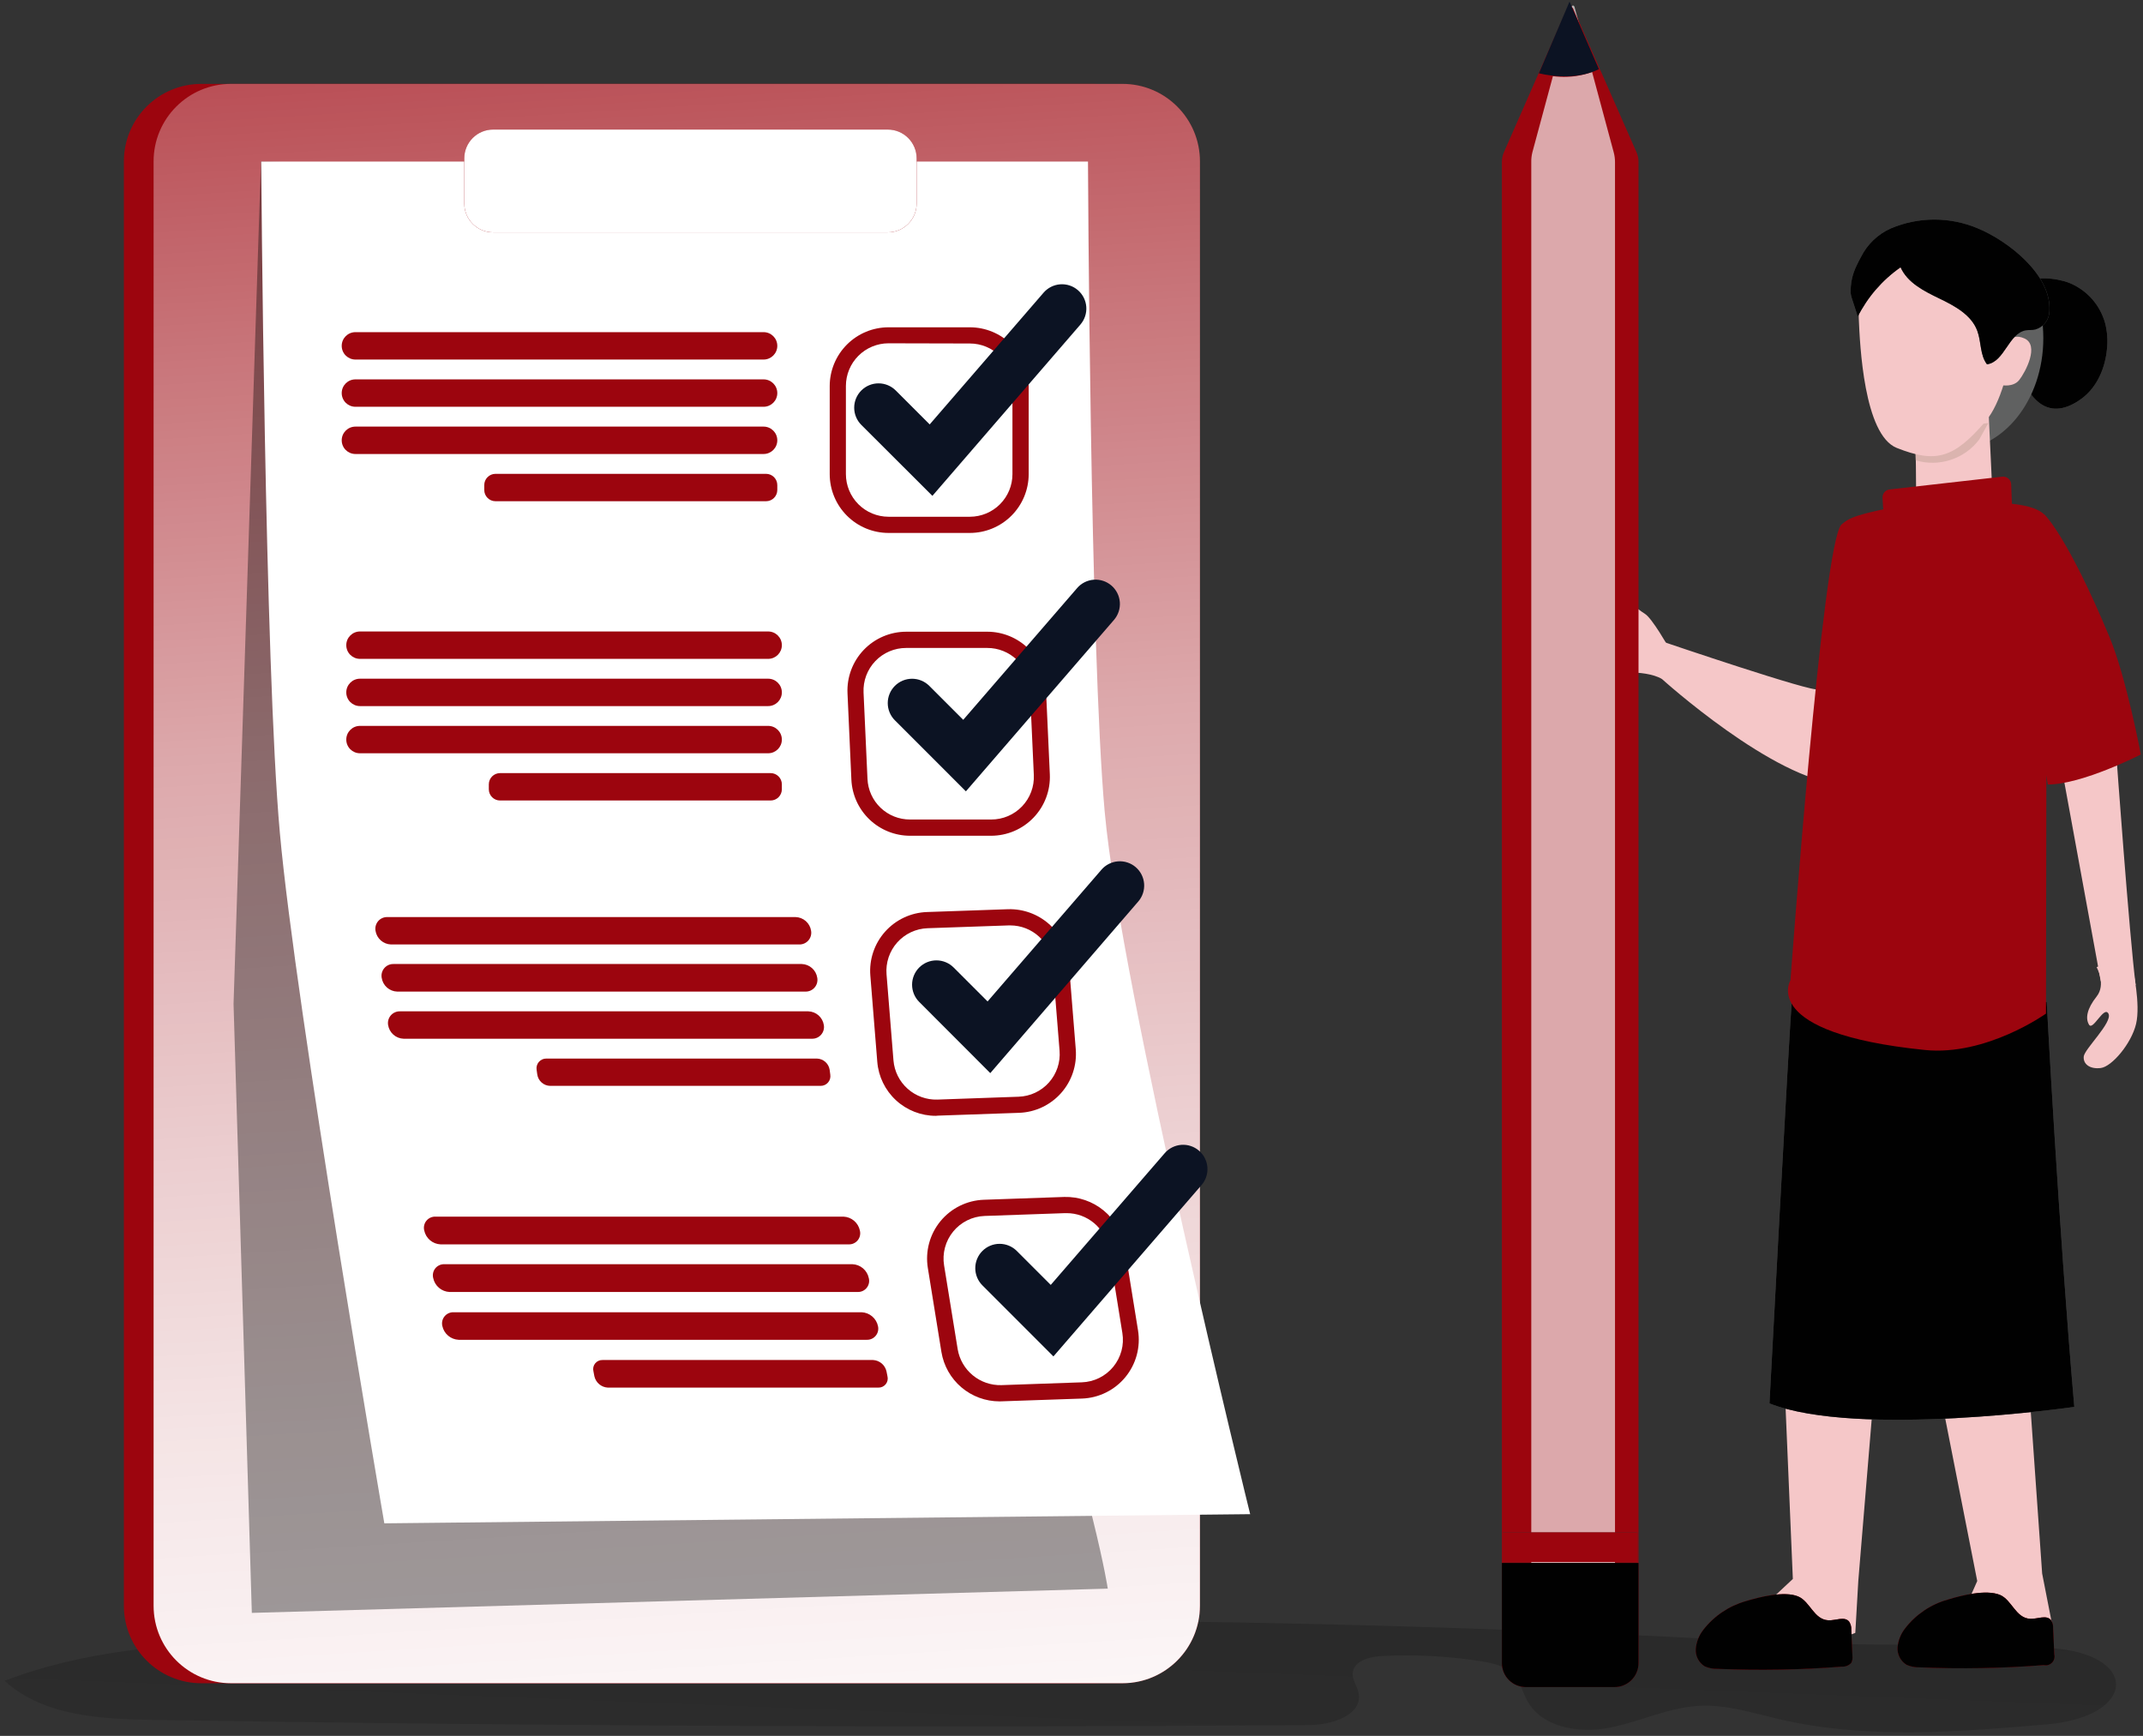 <svg width="442" height="358" viewBox="0 0 442 358" fill="none" xmlns="http://www.w3.org/2000/svg">
<rect x="0" y="0" width="442" height="358" fill="#333333" stroke="none"/>
<path d="M362.55 338.52C259.271 332.812 155.759 332.718 52.47 338.24C35.02 339.17 17.26 340.33 0.96 346.64C8.96 353.95 20.86 354.53 31.7 354.71C111.133 355.99 190.573 356.343 270.02 355.77C274.68 355.77 281.12 353.7 280.2 349.12C279.92 347.74 278.91 346.5 278.99 345.12C279.14 342.57 282.4 341.65 284.99 341.53C291.883 341.174 298.794 341.542 305.61 342.63C308.08 343.04 310.72 343.63 312.35 345.53C313.63 347.01 314.06 349.02 314.99 350.73C318.05 356.32 325.69 357.54 331.99 356.31C338.29 355.08 344.15 352.11 350.52 351.79C356.13 351.5 361.61 353.31 367.09 354.58C385 358.72 403.67 357.19 421.98 355.64C440.98 354.03 441.38 340.9 422.44 339.85C402.56 338.78 382.47 339.63 362.55 338.52Z" fill="url(#paint0_linear)"/>
<path d="M433.29 202.37L424.72 155.57H436.49C436.49 155.57 439.19 193.01 440.49 203.16L433.29 202.37Z" fill="#F5C7C8"/>
<path d="M439.89 199.8C439.89 199.8 441.54 207.1 440.57 211.17C439.6 215.24 435.57 219.98 433.29 220.26C431.01 220.54 429.61 219.42 429.78 217.87C429.95 216.32 435.78 210.81 434.88 209.06C433.98 207.31 431.68 212.63 430.88 211.34C430.08 210.05 430.42 208.05 432.43 205.52C434.44 202.99 432.43 199.46 432.43 199.46C432.43 199.46 438.47 196.78 439.89 199.8Z" fill="#F5C7C8"/>
<path d="M416.92 58.55C419.37 56.74 424.35 57.36 426.82 58.35C428.602 59.077 430.193 60.203 431.471 61.642C432.749 63.081 433.679 64.795 434.19 66.65C434.635 68.39 434.763 70.195 434.57 71.98C434.21 75.91 432.52 79.88 429.33 82.22C422.65 87.1 418.53 82.57 416.55 76.48C415.288 73.035 414.883 69.336 415.37 65.7C415.73 62.95 414.47 60.78 416.6 58.81L416.92 58.55Z" fill="#606161"/>
<path d="M416.92 58.55C419.37 56.74 424.35 57.36 426.82 58.35C428.602 59.077 430.193 60.203 431.471 61.642C432.749 63.081 433.679 64.795 434.19 66.65C434.635 68.39 434.763 70.195 434.57 71.98C434.21 75.91 432.52 79.88 429.33 82.22C422.65 87.1 418.53 82.57 416.55 76.48C415.288 73.035 414.883 69.336 415.37 65.7C415.73 62.95 414.47 60.78 416.6 58.81L416.92 58.55Z" fill="url(#paint1_linear)"/>
<path d="M402.92 92.86C413.148 92.86 421.44 82.518 421.44 69.76C421.44 57.002 413.148 46.66 402.92 46.66C392.692 46.66 384.4 57.002 384.4 69.76C384.4 82.518 392.692 92.86 402.92 92.86Z" fill="#606161"/>
<path d="M344.15 133.49C344.15 133.49 340.75 127.49 339.28 126.6C337.81 125.71 335.2 123.24 334.44 123.8C333.07 124.8 338.97 130.04 333.71 129.65C332.88 129.58 328.66 129.65 326.62 131.56C326.22 131.94 325.904 132.401 325.695 132.911C325.485 133.422 325.386 133.971 325.404 134.523C325.422 135.074 325.557 135.616 325.799 136.112C326.041 136.608 326.386 137.047 326.81 137.4C328.19 138.34 332.93 138.78 335.49 138.7C338.05 138.62 341.05 138.99 342.79 140.04" fill="#F5C7C8"/>
<path d="M380.44 108.03C380.44 108.03 378.01 115.67 377.77 119.8C377.53 123.93 375.59 141.28 374.94 142.13C374.29 142.98 343.17 132.4 343.17 132.4C343.17 132.4 341.29 135.05 342.79 140.04C342.79 140.04 365.9 160.95 379.89 161.77C393.88 162.59 392.08 129.46 392.08 129.46" fill="#F5C7C8"/>
<path d="M407.81 326.06L405.24 331.87C406.76 331.35 414.04 337.2 417.32 337.21C419.477 337.119 421.553 336.361 423.26 335.04L421.2 324.51L417.53 272.38L397.8 275.24L407.81 326.06Z" fill="#F5C7C8"/>
<path d="M369.78 325.63L365.99 329.18C367.59 329.06 373.18 336.54 376.36 337.37C378.474 337.82 380.675 337.603 382.66 336.75L383.28 326.03L387.28 277.78L367.83 279.69L369.78 325.63Z" fill="#F5C7C8"/>
<path d="M410.16 85.17L410.95 101.95C410.071 103.23 408.866 104.253 407.459 104.912C406.053 105.571 404.497 105.843 402.95 105.7C394.85 104.8 395.2 102.4 395.2 102.4C395.2 102.4 395.2 90.29 394.88 87.58" fill="#F5C7C8"/>
<path d="M408.23 90.63L410.1 87.25L394.89 88.94C395.01 89.94 395.09 92.38 395.13 94.94C397.493 95.641 400.013 95.604 402.354 94.834C404.695 94.064 406.745 92.597 408.23 90.63V90.63Z" fill="#DBB4AF"/>
<path d="M422.14 206.63C422.14 206.63 424.58 252.79 427.83 290.15C427.83 290.15 383.19 296.58 364.96 289.43C364.96 289.43 368.88 214.99 369.7 204.31L422.14 206.63Z" fill="#606161"/>
<path d="M422.14 206.63C422.14 206.63 424.58 252.79 427.83 290.15C427.83 290.15 383.19 296.58 364.96 289.43C364.96 289.43 368.88 214.99 369.7 204.31L422.14 206.63Z" fill="url(#paint2_linear)"/>
<path d="M422.15 107.06C422.15 107.06 422.07 103.76 410.64 103.66C402.31 103.58 399.4 102.9 393.48 104.03C382.68 106.09 381.48 106.76 379.83 108.16C375.92 111.53 369.29 202.16 369.29 202.16C369.29 202.16 362.66 213.04 396.99 216.54C409.69 217.84 421.99 209.04 421.99 209.04L422.15 107.06Z" fill="#9C050E"/>
<path d="M416.48 58C416.48 58 415.81 79.49 409.56 86.84C402.97 94.6 399.22 95.55 391.22 92.38C384.42 89.67 383.61 71.06 383.38 65.7C382.79 51.79 404.11 39.81 416.48 58Z" fill="#F5C7C8"/>
<path d="M421.45 121.78L421.95 209L414.06 213.55L412.65 136.51L421.45 121.78Z" fill="url(#paint3_linear)"/>
<path d="M414.81 99.93L414.96 103.86C414.971 104.173 414.892 104.482 414.732 104.752C414.573 105.021 414.339 105.239 414.06 105.38C414.06 105.38 407.9 107.47 397.23 108.03L389.39 106.03C389.108 105.912 388.865 105.718 388.688 105.469C388.511 105.219 388.408 104.925 388.39 104.62L388.28 102.67C388.257 102.251 388.394 101.84 388.663 101.518C388.932 101.197 389.314 100.99 389.73 100.94L412.94 98.31C413.172 98.279 413.408 98.297 413.632 98.364C413.856 98.431 414.064 98.545 414.24 98.698C414.417 98.851 414.56 99.04 414.658 99.253C414.756 99.465 414.808 99.696 414.81 99.93V99.93Z" fill="#9C050E"/>
<path d="M414.81 99.93L414.96 103.86C414.971 104.173 414.892 104.482 414.732 104.752C414.573 105.021 414.339 105.239 414.06 105.38C414.06 105.38 407.9 107.47 397.23 108.03L389.39 106.03C389.108 105.912 388.865 105.718 388.688 105.469C388.511 105.219 388.408 104.925 388.39 104.62L388.28 102.67C388.257 102.251 388.394 101.84 388.663 101.518C388.932 101.197 389.314 100.99 389.73 100.94L412.94 98.31C413.172 98.279 413.408 98.297 413.632 98.364C413.856 98.431 414.064 98.545 414.24 98.698C414.417 98.851 414.56 99.04 414.658 99.253C414.756 99.465 414.808 99.696 414.81 99.93V99.93Z" fill="url(#paint4_linear)"/>
<path d="M414 71.63C414 71.63 414.34 68.39 417.53 69.79C420.72 71.19 417.72 76.79 416.48 78.36C415.24 79.93 412.86 79.43 412.86 79.43" fill="#F5C7C8"/>
<path d="M419.04 56.7L420.31 61.78H418.23L416.48 54.03L419.04 56.7Z" fill="#4EAE93"/>
<path d="M421.72 106.16C421.72 106.16 426.42 110.58 435.07 131.33C438.6 139.81 441.55 155.6 441.55 155.6C441.55 155.6 429.49 161.79 422.38 161.79C419.2 143.34 411.56 136.19 410.14 127.68C408.72 119.17 417.42 104.52 421.72 106.16Z" fill="#9C050E"/>
<path d="M360.09 330.21C356.606 331.194 353.529 333.269 351.31 336.13C350.427 337.257 349.889 338.614 349.76 340.04C349.707 340.751 349.849 341.464 350.172 342.1C350.494 342.737 350.985 343.272 351.59 343.65C352.432 344.024 353.349 344.202 354.27 344.17C362.815 344.53 371.373 344.38 379.9 343.72C380.258 343.74 380.617 343.681 380.95 343.548C381.283 343.415 381.583 343.211 381.83 342.95C382.056 342.499 382.14 341.99 382.07 341.49L381.83 336.13C381.872 335.531 381.717 334.934 381.39 334.43C380.44 333.27 378.59 334.24 377.1 334.16C374.1 334 373.34 330.27 370.87 329.24C368.05 328.06 362.91 329.35 360.09 330.21Z" fill="#9C050E"/>
<path d="M401.72 329.9C398.232 330.877 395.153 332.953 392.94 335.82C392.052 336.945 391.51 338.303 391.38 339.73C391.328 340.441 391.473 341.152 391.797 341.787C392.121 342.422 392.614 342.955 393.22 343.33C394.062 343.707 394.978 343.889 395.9 343.86C404.445 344.222 413.004 344.068 421.53 343.4C421.834 343.469 422.15 343.46 422.449 343.372C422.748 343.284 423.019 343.121 423.237 342.898C423.455 342.675 423.612 342.4 423.693 342.099C423.774 341.799 423.776 341.482 423.7 341.18L423.46 335.81C423.502 335.214 423.347 334.62 423.02 334.12C422.07 332.96 420.22 333.93 418.72 333.85C415.72 333.69 414.97 329.96 412.5 328.92C409.63 327.74 404.5 329.03 401.72 329.9Z" fill="#9C050E"/>
<path d="M360.09 330.21C356.606 331.194 353.529 333.269 351.31 336.13C350.427 337.257 349.889 338.614 349.76 340.04C349.707 340.751 349.849 341.464 350.172 342.1C350.494 342.737 350.985 343.272 351.59 343.65C352.432 344.024 353.349 344.202 354.27 344.17C362.815 344.53 371.373 344.38 379.9 343.72C380.258 343.74 380.617 343.681 380.95 343.548C381.283 343.415 381.583 343.211 381.83 342.95C382.056 342.499 382.14 341.99 382.07 341.49L381.83 336.13C381.872 335.531 381.717 334.934 381.39 334.43C380.44 333.27 378.59 334.24 377.1 334.16C374.1 334 373.34 330.27 370.87 329.24C368.05 328.06 362.91 329.35 360.09 330.21Z" fill="url(#paint5_linear)"/>
<path d="M401.72 329.9C398.232 330.877 395.153 332.953 392.94 335.82C392.052 336.945 391.51 338.303 391.38 339.73C391.328 340.441 391.473 341.152 391.797 341.787C392.121 342.422 392.614 342.955 393.22 343.33C394.062 343.707 394.978 343.889 395.9 343.86C404.445 344.222 413.004 344.068 421.53 343.4C421.834 343.469 422.15 343.46 422.449 343.372C422.748 343.284 423.019 343.121 423.237 342.898C423.455 342.675 423.612 342.4 423.693 342.099C423.774 341.799 423.776 341.482 423.7 341.18L423.46 335.81C423.502 335.214 423.347 334.62 423.02 334.12C422.07 332.96 420.22 333.93 418.72 333.85C415.72 333.69 414.97 329.96 412.5 328.92C409.63 327.74 404.5 329.03 401.72 329.9Z" fill="url(#paint6_linear)"/>
<path d="M383.83 53C383.5 53.59 383.19 54.21 382.88 54.87C382.037 56.613 381.635 58.536 381.71 60.47C381.71 61.27 383.26 65.09 383.11 65.4C385.172 61.287 388.227 57.753 392 55.12C393.42 58.33 396.87 60.05 400 61.56C403.13 63.07 406.6 64.92 407.82 68.22C408.67 70.48 408.35 73.22 409.82 75.13C413.45 74.64 414.24 68.78 417.82 68.13C418.47 68.01 419.15 68.13 419.82 67.95C420.63 67.712 421.343 67.224 421.859 66.556C422.374 65.888 422.665 65.074 422.69 64.23C423.25 56.66 414.07 49.63 407.94 47.1C405.102 45.898 402.052 45.279 398.97 45.279C395.888 45.279 392.838 45.898 390 47.1C387.319 48.289 385.137 50.375 383.83 53V53Z" fill="#606161"/>
<path d="M383.83 53C383.5 53.59 383.19 54.21 382.88 54.87C382.037 56.613 381.635 58.536 381.71 60.47C381.71 61.27 383.26 65.09 383.11 65.4C385.172 61.287 388.227 57.753 392 55.12C393.42 58.33 396.87 60.05 400 61.56C403.13 63.07 406.6 64.92 407.82 68.22C408.67 70.48 408.35 73.22 409.82 75.13C413.45 74.64 414.24 68.78 417.82 68.13C418.47 68.01 419.15 68.13 419.82 67.95C420.63 67.712 421.343 67.224 421.859 66.556C422.374 65.888 422.665 65.074 422.69 64.23C423.25 56.66 414.07 49.63 407.94 47.1C405.102 45.898 402.052 45.279 398.97 45.279C395.888 45.279 392.838 45.898 390 47.1C387.319 48.289 385.137 50.375 383.83 53V53Z" fill="url(#paint7_linear)"/>
<path d="M225.38 17.3H41.53C32.705 17.3 25.55 24.454 25.55 33.28V331.16C25.55 339.986 32.705 347.14 41.53 347.14H225.38C234.206 347.14 241.36 339.986 241.36 331.16V33.28C241.36 24.454 234.206 17.3 225.38 17.3Z" fill="#9C050E"/>
<path d="M231.51 17.3H47.66C38.834 17.3 31.68 24.454 31.68 33.28V331.16C31.68 339.986 38.834 347.14 47.66 347.14H231.51C240.336 347.14 247.49 339.986 247.49 331.16V33.28C247.49 24.454 240.336 17.3 231.51 17.3Z" fill="#9C050E"/>
<path d="M231.51 17.3H47.66C38.834 17.3 31.68 24.454 31.68 33.28V331.16C31.68 339.986 38.834 347.14 47.66 347.14H231.51C240.336 347.14 247.49 339.986 247.49 331.16V33.28C247.49 24.454 240.336 17.3 231.51 17.3Z" fill="url(#paint8_linear)"/>
<path d="M48.17 207.04L53.82 33.32L217.17 36.77C217.17 36.77 195.81 217.09 210.89 263.63C225.97 310.17 228.48 327.63 228.48 327.63L51.94 332.63L48.17 207.04Z" fill="url(#paint9_linear)"/>
<path d="M257.85 312.27L79.27 314.16C79.27 314.16 60.91 207.49 57.72 171.73C54.59 137.28 53.87 33.32 53.87 33.32H224.4C224.4 33.32 224.83 134.07 227.85 167.45C231.19 204.28 257.85 312.27 257.85 312.27Z" fill="white"/>
<path d="M337.55 31.43L325.4 3.85L324.4 1.51C324.365 1.435 324.305 1.375 324.23 1.34C324.167 1.275 324.088 1.227 324.002 1.2C323.915 1.173 323.824 1.167 323.734 1.184C323.645 1.201 323.562 1.239 323.491 1.296C323.421 1.353 323.365 1.427 323.33 1.51L310.17 31.43C309.901 32.062 309.764 32.743 309.77 33.43V322.33H337.95V33.44C337.957 32.75 337.821 32.065 337.55 31.43V31.43ZM337.72 322.16H309.93V316.03H337.72V322.16Z" fill="#9C050E"/>
<path d="M333.1 33.44V316.03H315.83V33.4C315.817 32.726 315.895 32.053 316.06 31.4L324.13 1.48C324.129 1.418 324.15 1.358 324.19 1.31C324.36 1.04 324.66 1.11 324.76 1.48L325.4 3.82L332.83 31.4C333.011 32.065 333.102 32.751 333.1 33.44Z" fill="url(#paint10_linear)"/>
<path d="M315.83 322.16H333.1V342.98C333.1 345.72 331.72 347.93 330.05 347.93H318.84C317.16 347.93 315.84 345.72 315.84 342.98L315.83 322.16Z" fill="url(#paint11_linear)"/>
<path d="M337.95 33.44C333.561 35.581 328.743 36.693 323.86 36.693C318.977 36.693 314.159 35.581 309.77 33.44L318.07 15.3L324.36 1.55L329.78 14.3L337.95 33.44Z" fill="url(#paint12_linear)"/>
<path d="M329.78 14.26C326.12 15.975 321.968 16.329 318.07 15.26L324.36 1.51L329.78 14.26Z" fill="#9C050E"/>
<path d="M329.78 14.26C325.78 16.26 320.78 15.92 317.4 15.12L323.72 0.33L329.78 14.26Z" fill="url(#paint13_linear)"/>
<path d="M157.49 68.5H73.31C71.747 68.5 70.48 69.765 70.48 71.325C70.48 72.885 71.747 74.15 73.31 74.15H157.49C159.053 74.15 160.32 72.885 160.32 71.325C160.32 69.765 159.053 68.5 157.49 68.5Z" fill="#9C050E"/>
<path d="M157.49 78.24H73.31C71.747 78.24 70.48 79.505 70.48 81.065C70.48 82.625 71.747 83.89 73.31 83.89H157.49C159.053 83.89 160.32 82.625 160.32 81.065C160.32 79.505 159.053 78.24 157.49 78.24Z" fill="#9C050E"/>
<path d="M157.49 87.98H73.31C71.747 87.98 70.48 89.245 70.48 90.805C70.48 92.365 71.747 93.63 73.31 93.63H157.49C159.053 93.63 160.32 92.365 160.32 90.805C160.32 89.245 159.053 87.98 157.49 87.98Z" fill="#9C050E"/>
<path d="M158 97.72H102.2C100.919 97.72 99.88 98.759 99.88 100.04V101.05C99.88 102.331 100.919 103.37 102.2 103.37H158C159.281 103.37 160.32 102.331 160.32 101.05V100.04C160.32 98.759 159.281 97.72 158 97.72Z" fill="#9C050E"/>
<path d="M158.43 130.23H74.25C72.687 130.23 71.42 131.495 71.42 133.055C71.42 134.615 72.687 135.88 74.25 135.88H158.43C159.993 135.88 161.26 134.615 161.26 133.055C161.26 131.495 159.993 130.23 158.43 130.23Z" fill="#9C050E"/>
<path d="M158.43 139.97H74.25C72.687 139.97 71.42 141.235 71.42 142.795C71.42 144.355 72.687 145.62 74.25 145.62H158.43C159.993 145.62 161.26 144.355 161.26 142.795C161.26 141.235 159.993 139.97 158.43 139.97Z" fill="#9C050E"/>
<path d="M158.43 149.7H74.25C72.687 149.7 71.42 150.965 71.42 152.525C71.42 154.085 72.687 155.35 74.25 155.35H158.43C159.993 155.35 161.26 154.085 161.26 152.525C161.26 150.965 159.993 149.7 158.43 149.7Z" fill="#9C050E"/>
<path d="M158.94 159.44H103.14C101.859 159.44 100.82 160.479 100.82 161.76V162.77C100.82 164.051 101.859 165.09 103.14 165.09H158.94C160.221 165.09 161.26 164.051 161.26 162.77V161.76C161.26 160.479 160.221 159.44 158.94 159.44Z" fill="#9C050E"/>
<path d="M164.84 194.78H80.65C79.87 194.756 79.123 194.46 78.538 193.943C77.954 193.427 77.569 192.721 77.45 191.95C77.389 191.598 77.407 191.236 77.503 190.892C77.599 190.547 77.771 190.228 78.005 189.958C78.24 189.688 78.532 189.474 78.859 189.331C79.187 189.187 79.543 189.119 79.9 189.13H164.08C164.861 189.149 165.61 189.442 166.197 189.957C166.784 190.473 167.171 191.178 167.29 191.95C167.351 192.303 167.333 192.665 167.237 193.01C167.141 193.355 166.969 193.674 166.735 193.945C166.5 194.216 166.209 194.431 165.881 194.575C165.554 194.72 165.198 194.79 164.84 194.78V194.78Z" fill="#9C050E"/>
<path d="M166.14 204.5H81.95C81.159 204.482 80.4 204.183 79.808 203.658C79.217 203.132 78.831 202.414 78.72 201.63V201.63C78.661 201.278 78.68 200.917 78.777 200.573C78.874 200.23 79.046 199.912 79.28 199.642C79.514 199.373 79.805 199.158 80.132 199.014C80.459 198.87 80.813 198.801 81.17 198.81H165.36C166.139 198.833 166.884 199.128 167.469 199.643C168.053 200.158 168.439 200.861 168.56 201.63C168.627 201.983 168.614 202.347 168.523 202.695C168.432 203.043 168.264 203.366 168.032 203.64C167.801 203.915 167.511 204.135 167.183 204.284C166.856 204.432 166.499 204.506 166.14 204.5V204.5Z" fill="#9C050E"/>
<path d="M167.44 214.22H83.25C82.472 214.197 81.726 213.902 81.141 213.387C80.557 212.872 80.171 212.169 80.05 211.4V211.4C79.989 211.047 80.007 210.685 80.103 210.34C80.2 209.995 80.371 209.676 80.605 209.405C80.84 209.134 81.131 208.919 81.459 208.775C81.787 208.63 82.142 208.56 82.5 208.57H166.72C167.5 208.594 168.247 208.89 168.832 209.406C169.416 209.923 169.801 210.629 169.92 211.4C169.98 211.755 169.96 212.118 169.861 212.464C169.763 212.81 169.588 213.13 169.351 213.4C169.113 213.67 168.819 213.884 168.488 214.026C168.157 214.167 167.799 214.234 167.44 214.22V214.22Z" fill="#9C050E"/>
<path d="M169.25 223.94H113.45C112.811 223.922 112.198 223.682 111.718 223.26C111.238 222.838 110.92 222.261 110.82 221.63L110.68 220.63C110.633 220.342 110.65 220.047 110.73 219.766C110.809 219.485 110.949 219.225 111.139 219.004C111.33 218.783 111.567 218.606 111.833 218.486C112.099 218.366 112.388 218.306 112.68 218.31H168.49C169.13 218.328 169.744 218.57 170.225 218.994C170.705 219.418 171.022 219.997 171.12 220.63L171.25 221.63C171.295 221.917 171.277 222.211 171.197 222.491C171.117 222.77 170.977 223.029 170.786 223.249C170.596 223.469 170.36 223.645 170.094 223.764C169.829 223.884 169.541 223.944 169.25 223.94Z" fill="#9C050E"/>
<path d="M175.06 256.63H90.87C90.07 256.596 89.305 256.296 88.694 255.778C88.084 255.26 87.664 254.554 87.5 253.77V253.77C87.413 253.426 87.408 253.066 87.483 252.72C87.559 252.373 87.713 252.049 87.935 251.772C88.157 251.495 88.44 251.273 88.762 251.123C89.083 250.974 89.435 250.901 89.79 250.91H173.98C174.78 250.944 175.545 251.244 176.156 251.762C176.766 252.28 177.186 252.986 177.35 253.77V253.77C177.439 254.114 177.446 254.474 177.371 254.822C177.297 255.17 177.142 255.495 176.92 255.772C176.698 256.05 176.414 256.272 176.091 256.421C175.768 256.57 175.415 256.641 175.06 256.63V256.63Z" fill="#9C050E"/>
<path d="M176.93 266.45H92.72C91.919 266.415 91.152 266.114 90.542 265.594C89.931 265.074 89.512 264.365 89.35 263.58V263.58C89.262 263.237 89.254 262.877 89.328 262.531C89.402 262.184 89.556 261.859 89.777 261.582C89.998 261.304 90.281 261.082 90.602 260.933C90.924 260.783 91.275 260.71 91.63 260.72H175.82C176.62 260.752 177.387 261.052 177.997 261.57C178.608 262.088 179.028 262.796 179.19 263.58V263.58C179.28 263.922 179.289 264.281 179.217 264.627C179.144 264.974 178.993 265.299 178.774 265.577C178.555 265.855 178.274 266.079 177.955 266.23C177.635 266.382 177.284 266.457 176.93 266.45V266.45Z" fill="#9C050E"/>
<path d="M178.79 276.31H94.6C93.8 276.276 93.035 275.976 92.424 275.458C91.814 274.94 91.394 274.234 91.23 273.45C91.151 273.109 91.15 272.754 91.229 272.412C91.308 272.071 91.464 271.752 91.685 271.48C91.906 271.207 92.186 270.99 92.504 270.842C92.822 270.695 93.17 270.622 93.52 270.63H177.72C178.521 270.666 179.286 270.968 179.896 271.488C180.507 272.008 180.927 272.715 181.09 273.5V273.5C181.168 273.842 181.166 274.196 181.086 274.537C181.006 274.878 180.849 275.196 180.627 275.467C180.405 275.739 180.124 275.955 179.806 276.101C179.488 276.247 179.14 276.319 178.79 276.31V276.31Z" fill="#9C050E"/>
<path d="M181.16 286.17H125.36C124.705 286.135 124.079 285.886 123.579 285.462C123.079 285.037 122.731 284.461 122.59 283.82L122.4 282.82C122.326 282.538 122.32 282.242 122.381 281.957C122.442 281.672 122.569 281.405 122.752 281.177C122.935 280.95 123.168 280.769 123.433 280.648C123.699 280.526 123.989 280.469 124.28 280.48H180.08C180.732 280.516 181.354 280.765 181.852 281.187C182.351 281.609 182.697 282.183 182.84 282.82L183.04 283.82C183.113 284.103 183.119 284.399 183.058 284.684C182.997 284.97 182.87 285.237 182.688 285.465C182.505 285.693 182.272 285.876 182.007 285.998C181.742 286.12 181.452 286.179 181.16 286.17V286.17Z" fill="#9C050E"/>
<path d="M200.04 109.91H183.26C180.044 109.907 176.96 108.629 174.686 106.354C172.411 104.08 171.133 100.996 171.13 97.78V79.63C171.133 76.414 172.411 73.33 174.686 71.056C176.96 68.781 180.044 67.503 183.26 67.5H200.04C203.256 67.503 206.34 68.781 208.614 71.056C210.889 73.33 212.167 76.414 212.17 79.63V97.82C212.157 101.029 210.873 104.103 208.6 106.368C206.327 108.634 203.249 109.907 200.04 109.91V109.91ZM183.26 70.8C180.93 70.803 178.695 71.73 177.047 73.377C175.4 75.025 174.473 77.26 174.47 79.59V97.78C174.473 100.11 175.4 102.345 177.047 103.993C178.695 105.64 180.93 106.567 183.26 106.57H200.04C202.37 106.567 204.603 105.64 206.249 103.992C207.895 102.344 208.82 100.11 208.82 97.78V79.63C208.82 77.3 207.895 75.066 206.249 73.418C204.603 71.77 202.37 70.843 200.04 70.84L183.26 70.8Z" fill="#9C050E"/>
<path d="M204.45 172.36H187.72C184.597 172.363 181.593 171.161 179.335 169.003C177.077 166.846 175.739 163.9 175.6 160.78L174.8 142.96C174.726 141.322 174.984 139.686 175.56 138.151C176.135 136.616 177.016 135.214 178.149 134.029C179.282 132.844 180.643 131.9 182.151 131.256C183.658 130.612 185.281 130.28 186.92 130.28H203.67C206.783 130.293 209.772 131.504 212.016 133.662C214.26 135.82 215.586 138.76 215.72 141.87L216.53 159.68C216.604 161.318 216.346 162.954 215.77 164.489C215.195 166.024 214.314 167.426 213.181 168.611C212.048 169.797 210.687 170.74 209.18 171.384C207.672 172.028 206.049 172.36 204.41 172.36H204.45ZM186.89 133.63C185.703 133.629 184.527 133.868 183.435 134.334C182.343 134.801 181.357 135.483 180.536 136.341C179.715 137.2 179.077 138.215 178.66 139.327C178.243 140.439 178.056 141.624 178.11 142.81L178.92 160.63C179.018 162.889 179.985 165.022 181.62 166.584C183.254 168.145 185.429 169.015 187.69 169.01H204.45C205.637 169.011 206.813 168.772 207.905 168.306C208.997 167.84 209.983 167.157 210.804 166.299C211.625 165.441 212.263 164.425 212.68 163.313C213.097 162.201 213.284 161.016 213.23 159.83L212.42 142.02C212.32 139.76 211.35 137.625 209.714 136.062C208.079 134.499 205.903 133.628 203.64 133.63H186.89Z" fill="#9C050E"/>
<path d="M193.02 230.12C189.971 230.122 187.034 228.974 184.795 226.905C182.556 224.836 181.179 221.999 180.94 218.96L179.51 201.19C179.379 199.556 179.581 197.912 180.103 196.358C180.625 194.804 181.456 193.371 182.547 192.147C183.637 190.923 184.964 189.932 186.448 189.235C187.932 188.538 189.542 188.148 191.18 188.09L207.93 187.51C211.04 187.423 214.066 188.525 216.392 190.591C218.718 192.657 220.169 195.532 220.45 198.63L221.88 216.4C222.009 218.034 221.807 219.677 221.284 221.231C220.762 222.784 219.93 224.216 218.84 225.44C217.75 226.664 216.423 227.654 214.94 228.352C213.457 229.05 211.848 229.44 210.21 229.5L193.46 230.08L193.02 230.12ZM208.37 190.85H208.05L191.3 191.43C190.114 191.473 188.948 191.757 187.874 192.262C186.8 192.768 185.84 193.485 185.05 194.372C184.261 195.259 183.659 196.296 183.281 197.421C182.903 198.546 182.756 199.737 182.85 200.92L184.28 218.69C184.468 220.941 185.513 223.033 187.199 224.537C188.884 226.04 191.082 226.839 193.34 226.77L210.09 226.18C211.276 226.139 212.442 225.858 213.517 225.354C214.591 224.85 215.553 224.133 216.343 223.247C217.132 222.361 217.734 221.324 218.112 220.199C218.49 219.073 218.635 217.883 218.54 216.7L217.11 198.93C216.939 196.73 215.943 194.676 214.323 193.178C212.703 191.68 210.577 190.848 208.37 190.85V190.85Z" fill="#9C050E"/>
<path d="M206.17 289.01C203.286 289.01 200.496 287.986 198.298 286.119C196.1 284.252 194.637 281.666 194.17 278.82L191.37 261.5C191.094 259.8 191.182 258.061 191.63 256.398C192.078 254.736 192.874 253.187 193.967 251.856C195.06 250.525 196.423 249.442 197.967 248.679C199.51 247.916 201.199 247.49 202.92 247.43L219.52 246.85C222.467 246.774 225.342 247.763 227.619 249.634C229.896 251.505 231.423 254.135 231.92 257.04L234.72 274.36C234.995 276.059 234.905 277.798 234.457 279.46C234.008 281.122 233.211 282.67 232.119 284.001C231.027 285.331 229.664 286.414 228.121 287.178C226.578 287.942 224.89 288.368 223.17 288.43L206.56 289L206.17 289.01ZM219.97 250.19H219.66L203.06 250.77C201.816 250.818 200.596 251.129 199.482 251.684C198.367 252.238 197.383 253.023 196.595 253.986C195.806 254.95 195.231 256.07 194.908 257.272C194.585 258.474 194.521 259.731 194.72 260.96L197.53 278.28C197.894 280.386 199.004 282.29 200.656 283.645C202.309 285 204.394 285.715 206.53 285.66L223.13 285.08C224.376 285.038 225.598 284.731 226.716 284.179C227.834 283.628 228.821 282.844 229.612 281.881C230.403 280.917 230.98 279.797 231.304 278.593C231.628 277.389 231.691 276.13 231.49 274.9L228.69 257.57C228.352 255.504 227.289 253.625 225.69 252.273C224.092 250.92 222.064 250.182 219.97 250.19Z" fill="#9C050E"/>
<path d="M183.11 26.72H101.71C98.424 26.72 95.76 29.384 95.76 32.67V41.97C95.76 45.256 98.424 47.92 101.71 47.92H183.11C186.396 47.92 189.06 45.256 189.06 41.97V32.67C189.06 29.384 186.396 26.72 183.11 26.72Z" fill="#9C050E"/>
<path d="M183.11 26.72H101.71C98.424 26.72 95.76 29.384 95.76 32.67V41.97C95.76 45.256 98.424 47.92 101.71 47.92H183.11C186.396 47.92 189.06 45.256 189.06 41.97V32.67C189.06 29.384 186.396 26.72 183.11 26.72Z" fill="url(#paint14_linear)"/>
<path d="M192.31 102.26L177.65 87.63C177.184 87.164 176.814 86.61 176.562 86.001C176.309 85.392 176.18 84.739 176.18 84.08C176.18 83.421 176.309 82.768 176.562 82.159C176.814 81.55 177.184 80.996 177.65 80.53C178.116 80.064 178.67 79.694 179.279 79.442C179.888 79.189 180.541 79.06 181.2 79.06C181.859 79.06 182.512 79.189 183.121 79.442C183.73 79.694 184.284 80.064 184.75 80.53L191.75 87.53L215.24 60.36C216.111 59.352 217.347 58.732 218.676 58.635C220.005 58.539 221.317 58.974 222.325 59.845C223.333 60.716 223.953 61.952 224.05 63.281C224.146 64.61 223.711 65.922 222.84 66.93L192.31 102.26Z" fill="#0C1323"/>
<path d="M199.22 163.2L184.57 148.55C184.104 148.084 183.734 147.53 183.482 146.921C183.229 146.312 183.1 145.659 183.1 145C183.1 144.341 183.229 143.688 183.482 143.079C183.734 142.47 184.104 141.916 184.57 141.45C185.036 140.984 185.59 140.614 186.199 140.362C186.808 140.109 187.461 139.98 188.12 139.98C188.779 139.98 189.432 140.109 190.041 140.362C190.65 140.614 191.204 140.984 191.67 141.45L198.67 148.45L222.16 121.28C223.031 120.272 224.267 119.652 225.596 119.555C226.925 119.459 228.237 119.894 229.245 120.765C230.253 121.636 230.873 122.872 230.97 124.201C231.066 125.53 230.631 126.842 229.76 127.85L199.22 163.2Z" fill="#0C1323"/>
<path d="M204.25 221.31L189.59 206.63C188.648 205.689 188.12 204.412 188.12 203.08C188.12 201.749 188.648 200.472 189.59 199.53C190.531 198.589 191.808 198.06 193.14 198.06C194.471 198.06 195.748 198.589 196.69 199.53L203.69 206.53L227.18 179.36C227.611 178.862 228.135 178.453 228.724 178.157C229.313 177.862 229.954 177.685 230.611 177.637C231.268 177.589 231.928 177.671 232.553 177.879C233.178 178.086 233.757 178.414 234.255 178.845C234.753 179.276 235.162 179.8 235.458 180.389C235.753 180.978 235.93 181.619 235.978 182.276C236.026 182.933 235.944 183.593 235.736 184.218C235.529 184.843 235.201 185.422 234.77 185.92L204.25 221.31Z" fill="#0C1323"/>
<path d="M217.27 279.74L202.62 265.08C201.68 264.138 201.152 262.862 201.153 261.531C201.154 260.201 201.683 258.925 202.625 257.985C203.567 257.045 204.843 256.517 206.174 256.518C207.504 256.519 208.78 257.048 209.72 257.99L216.72 264.99L240.22 237.83C241.091 236.822 242.327 236.202 243.656 236.105C244.985 236.009 246.297 236.444 247.305 237.315C248.313 238.186 248.933 239.422 249.03 240.751C249.126 242.08 248.691 243.392 247.82 244.4L217.27 279.74Z" fill="#0C1323"/>
<path d="M337.72 316.03H309.94V322.16H337.72V316.03Z" fill="#9C050E"/>
<path d="M337.72 316.03H309.94V322.16H337.72V316.03Z" fill="url(#paint15_linear)"/>
<path d="M337.95 322.33V342.98C337.951 343.635 337.823 344.283 337.571 344.888C337.32 345.492 336.951 346.04 336.486 346.501C336.02 346.962 335.468 347.325 334.861 347.57C334.254 347.816 333.605 347.938 332.95 347.93H314.72C314.07 347.931 313.425 347.804 312.824 347.556C312.223 347.308 311.677 346.943 311.217 346.483C310.757 346.023 310.392 345.477 310.144 344.876C309.896 344.275 309.769 343.63 309.77 342.98V322.33H337.95Z" fill="#9C050E"/>
<path d="M337.95 322.33V342.98C337.951 343.635 337.823 344.283 337.571 344.888C337.32 345.492 336.951 346.04 336.486 346.501C336.02 346.962 335.468 347.325 334.861 347.57C334.254 347.816 333.605 347.938 332.95 347.93H314.72C314.07 347.931 313.425 347.804 312.824 347.556C312.223 347.308 311.677 346.943 311.217 346.483C310.757 346.023 310.392 345.477 310.144 344.876C309.896 344.275 309.769 343.63 309.77 342.98V322.33H337.95Z" fill="url(#paint16_linear)"/>
<defs>
<linearGradient id="paint0_linear" x1="215.23" y1="436.37" x2="237.84" y2="-150.43" gradientUnits="userSpaceOnUse">
<stop stop-color="#010101" stop-opacity="0"/>
<stop offset="0.95" stop-color="#010101"/>
</linearGradient>
<linearGradient id="paint1_linear" x1="9995.63" y1="3706.56" x2="9633.93" y2="3691" gradientUnits="userSpaceOnUse">
<stop stop-color="#010101" stop-opacity="0"/>
<stop offset="0.95" stop-color="#010101"/>
</linearGradient>
<linearGradient id="paint2_linear" x1="29668" y1="28012.3" x2="24733.1" y2="27716.5" gradientUnits="userSpaceOnUse">
<stop stop-color="#010101" stop-opacity="0"/>
<stop offset="0.95" stop-color="#010101"/>
</linearGradient>
<linearGradient id="paint3_linear" x1="4656.81" y1="20956.3" x2="7363.09" y2="20678.5" gradientUnits="userSpaceOnUse">
<stop stop-color="#010101" stop-opacity="0"/>
<stop offset="0.95" stop-color="#010101"/>
</linearGradient>
<linearGradient id="paint4_linear" x1="12604.3" y1="1751.55" x2="13476" y2="475.815" gradientUnits="userSpaceOnUse">
<stop stop-color="#010101" stop-opacity="0"/>
<stop offset="0.95" stop-color="#010101"/>
</linearGradient>
<linearGradient id="paint5_linear" x1="14286.8" y1="6888.26" x2="14137.5" y2="5726.68" gradientUnits="userSpaceOnUse">
<stop stop-color="#010101" stop-opacity="0"/>
<stop offset="0.95" stop-color="#010101"/>
</linearGradient>
<linearGradient id="paint6_linear" x1="15606.1" y1="6730.02" x2="15456.8" y2="5567.7" gradientUnits="userSpaceOnUse">
<stop stop-color="#010101" stop-opacity="0"/>
<stop offset="0.95" stop-color="#010101"/>
</linearGradient>
<linearGradient id="paint7_linear" x1="19850.3" y1="3584.74" x2="18868.4" y2="4236.14" gradientUnits="userSpaceOnUse">
<stop stop-color="#010101" stop-opacity="0"/>
<stop offset="0.95" stop-color="#010101"/>
</linearGradient>
<linearGradient id="paint8_linear" x1="122.3" y1="-93.7" x2="156.23" y2="447.87" gradientUnits="userSpaceOnUse">
<stop stop-color="white" stop-opacity="0"/>
<stop offset="0.14" stop-color="white" stop-opacity="0.22"/>
<stop offset="0.3" stop-color="white" stop-opacity="0.45"/>
<stop offset="0.45" stop-color="white" stop-opacity="0.65"/>
<stop offset="0.6" stop-color="white" stop-opacity="0.8"/>
<stop offset="0.73" stop-color="white" stop-opacity="0.91"/>
<stop offset="0.85" stop-color="white" stop-opacity="0.98"/>
<stop offset="0.94" stop-color="white"/>
</linearGradient>
<linearGradient id="paint9_linear" x1="12473.3" y1="117052" x2="141694" y2="31232.8" gradientUnits="userSpaceOnUse">
<stop stop-color="#010101" stop-opacity="0"/>
<stop offset="0.95" stop-color="#010101"/>
</linearGradient>
<linearGradient id="paint10_linear" x1="9214.2" y1="54277.6" x2="-7853.04" y2="54653" gradientUnits="userSpaceOnUse">
<stop stop-color="white" stop-opacity="0"/>
<stop offset="0.14" stop-color="white" stop-opacity="0.22"/>
<stop offset="0.3" stop-color="white" stop-opacity="0.45"/>
<stop offset="0.45" stop-color="white" stop-opacity="0.65"/>
<stop offset="0.6" stop-color="white" stop-opacity="0.8"/>
<stop offset="0.73" stop-color="white" stop-opacity="0.91"/>
<stop offset="0.85" stop-color="white" stop-opacity="0.98"/>
<stop offset="0.94" stop-color="white"/>
</linearGradient>
<linearGradient id="paint11_linear" x1="7415.02" y1="10329.2" x2="4323.86" y2="11159.9" gradientUnits="userSpaceOnUse">
<stop stop-color="white" stop-opacity="0"/>
<stop offset="0.14" stop-color="white" stop-opacity="0.22"/>
<stop offset="0.3" stop-color="white" stop-opacity="0.45"/>
<stop offset="0.45" stop-color="white" stop-opacity="0.65"/>
<stop offset="0.6" stop-color="white" stop-opacity="0.8"/>
<stop offset="0.73" stop-color="white" stop-opacity="0.91"/>
<stop offset="0.85" stop-color="white" stop-opacity="0.98"/>
<stop offset="0.94" stop-color="white"/>
</linearGradient>
<linearGradient id="paint12_linear" x1="11163.9" y1="2785.94" x2="11054.1" y2="4373.11" gradientUnits="userSpaceOnUse">
<stop stop-color="white" stop-opacity="0"/>
<stop offset="0.14" stop-color="white" stop-opacity="0.22"/>
<stop offset="0.3" stop-color="white" stop-opacity="0.45"/>
<stop offset="0.45" stop-color="white" stop-opacity="0.65"/>
<stop offset="0.6" stop-color="white" stop-opacity="0.8"/>
<stop offset="0.73" stop-color="white" stop-opacity="0.91"/>
<stop offset="0.85" stop-color="white" stop-opacity="0.98"/>
<stop offset="0.94" stop-color="white"/>
</linearGradient>
<linearGradient id="paint13_linear" x1="5040.74" y1="1310.81" x2="5321.39" y2="740.175" gradientUnits="userSpaceOnUse">
<stop stop-color="#0C1323"/>
</linearGradient>
<linearGradient id="paint14_linear" x1="18820.1" y1="1913.94" x2="18817.1" y2="1261.15" gradientUnits="userSpaceOnUse">
<stop stop-color="white" stop-opacity="0"/>
<stop offset="0.14" stop-color="white" stop-opacity="0.22"/>
<stop offset="0.3" stop-color="white" stop-opacity="0.45"/>
<stop offset="0.45" stop-color="white" stop-opacity="0.65"/>
<stop offset="0.6" stop-color="white" stop-opacity="0.8"/>
<stop offset="0.73" stop-color="white" stop-opacity="0.91"/>
<stop offset="0.85" stop-color="white" stop-opacity="0.98"/>
<stop offset="0.94" stop-color="white"/>
</linearGradient>
<linearGradient id="paint15_linear" x1="10909.4" y1="2457.67" x2="10912" y2="2777.69" gradientUnits="userSpaceOnUse">
<stop stop-color="#010101" stop-opacity="0"/>
<stop offset="0.95" stop-color="#010101"/>
</linearGradient>
<linearGradient id="paint16_linear" x1="11133.2" y1="10784.2" x2="11140.6" y2="9055.11" gradientUnits="userSpaceOnUse">
<stop stop-color="#010101" stop-opacity="0"/>
<stop offset="0.95" stop-color="#010101"/>
</linearGradient>
</defs>
</svg>
